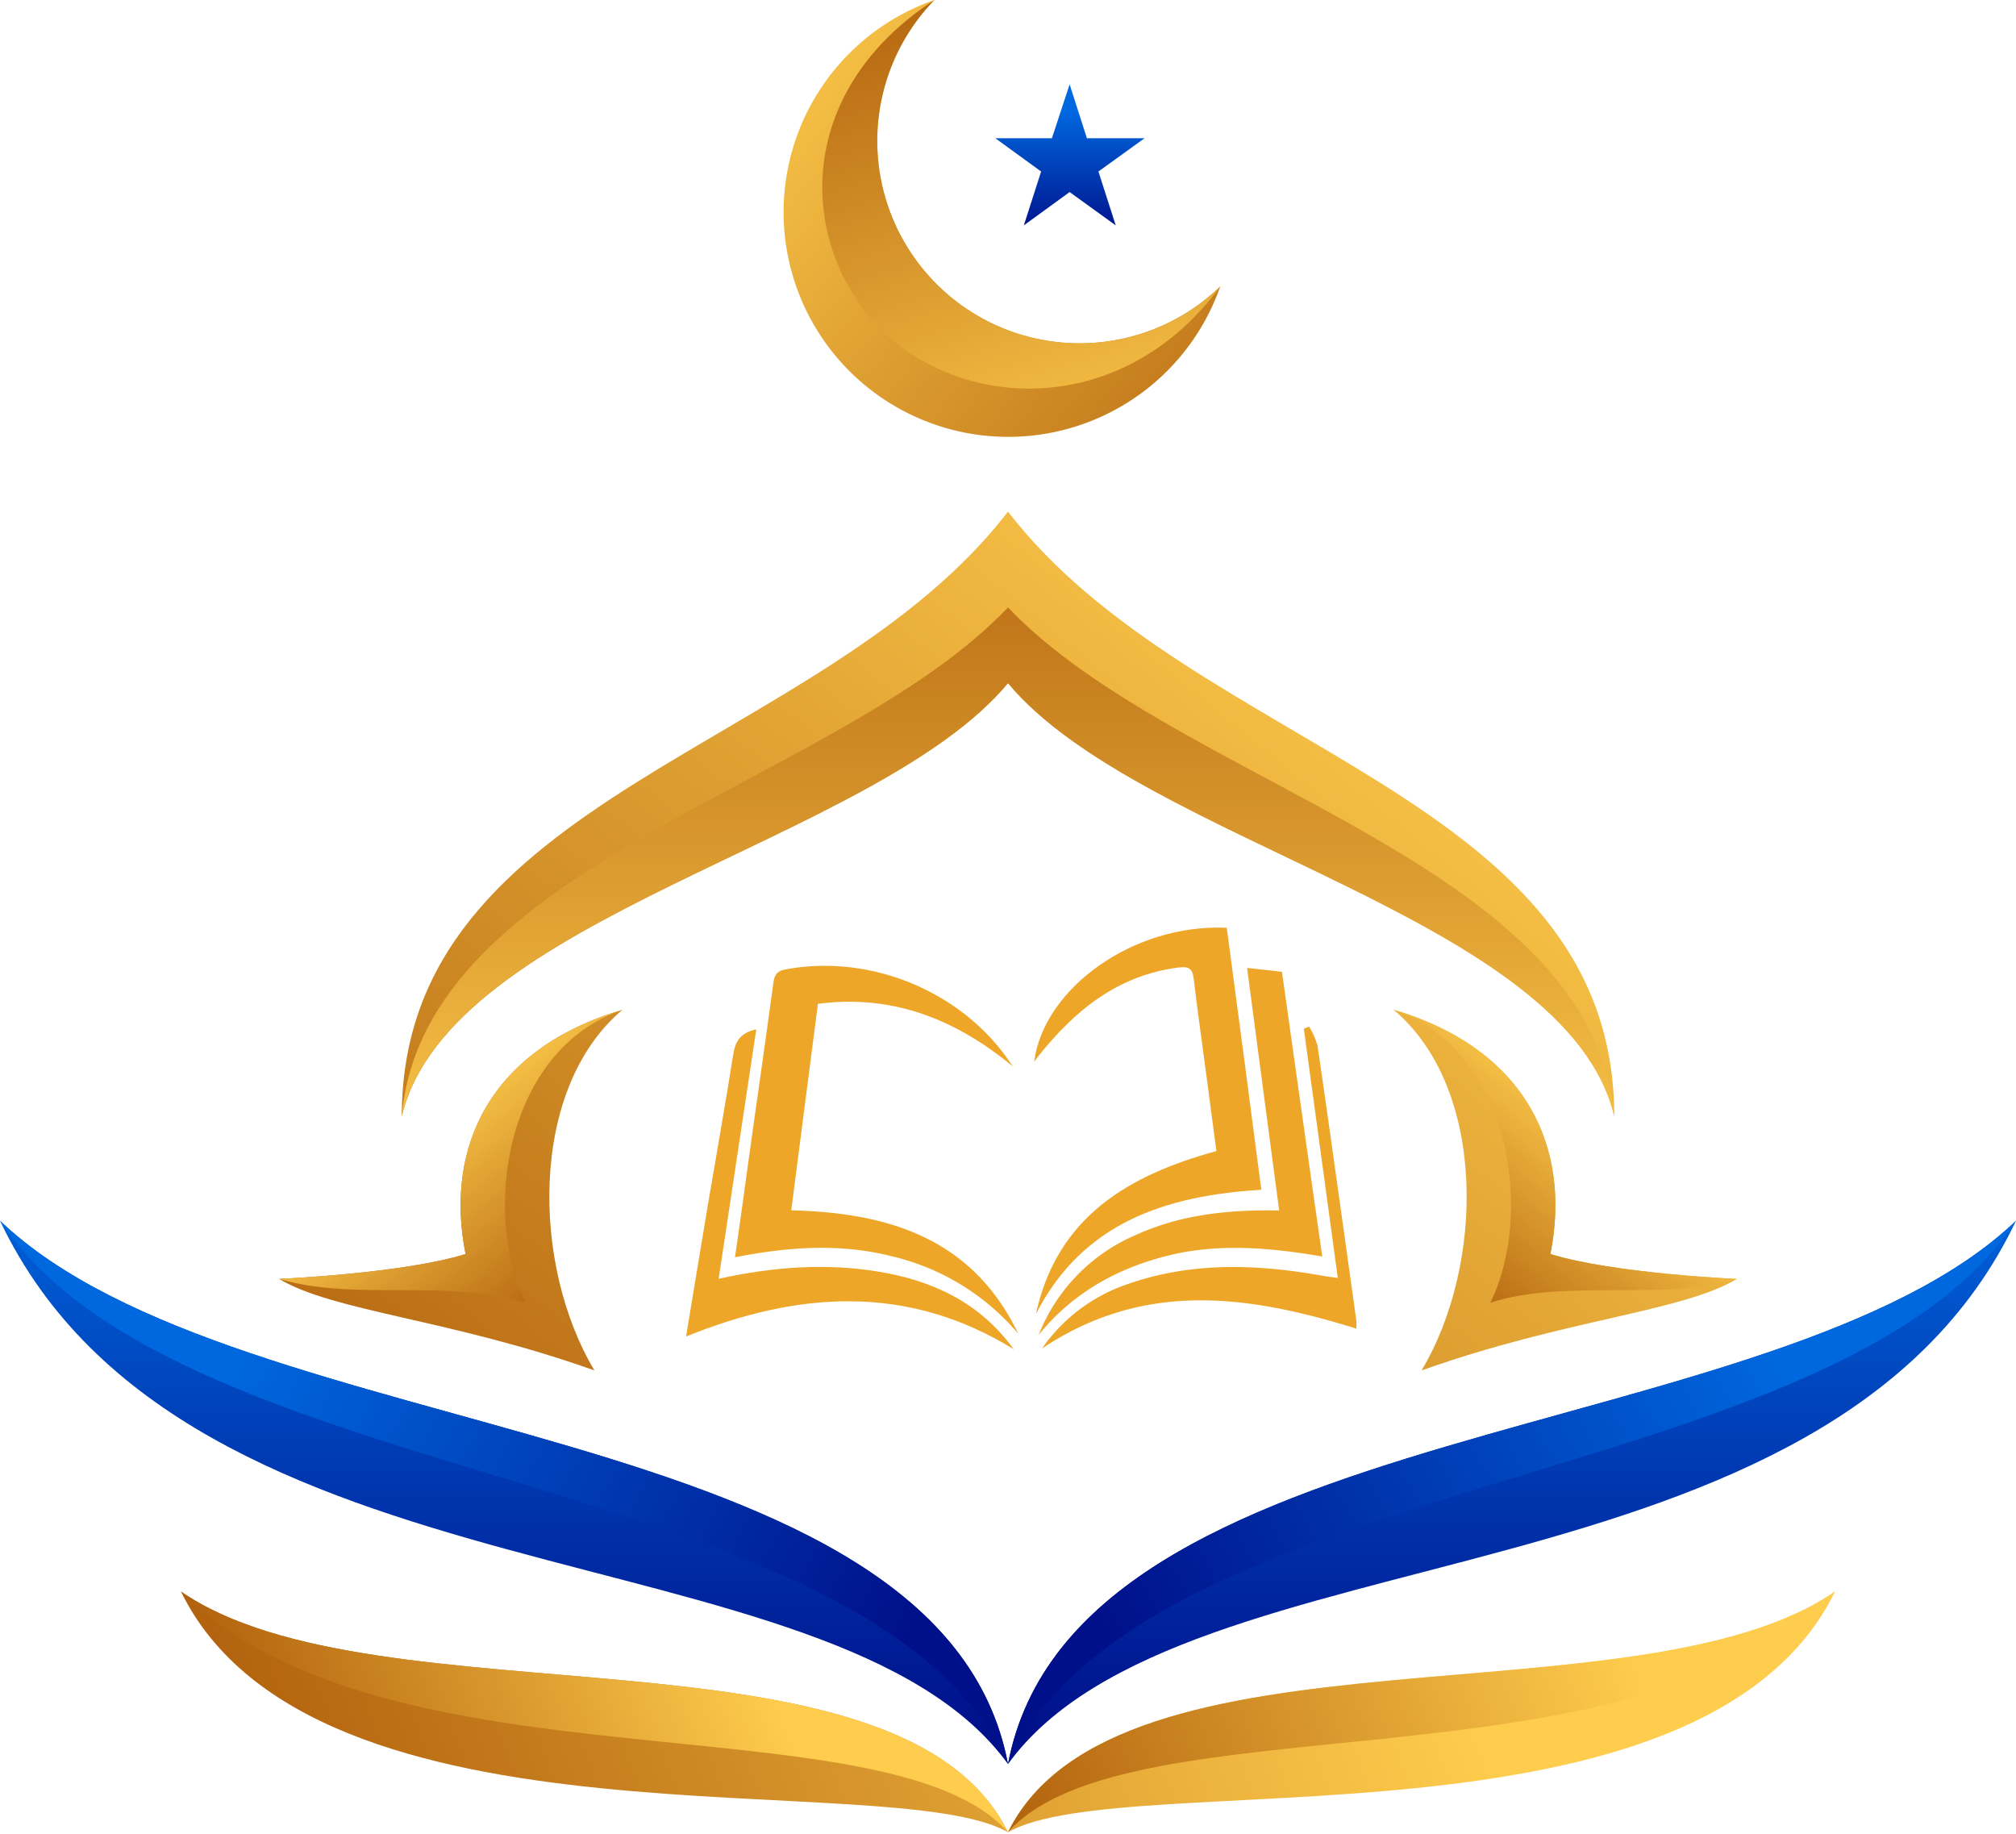 <svg id="Layer_1" data-name="Layer 1" xmlns="http://www.w3.org/2000/svg" xmlns:xlink="http://www.w3.org/1999/xlink" viewBox="0 0 350 318.29"><defs><style>.cls-1{fill:url(#linear-gradient);}.cls-2{fill:url(#linear-gradient-2);}.cls-3{fill:url(#linear-gradient-3);}.cls-4{fill:url(#linear-gradient-4);}.cls-5{fill:url(#linear-gradient-5);}.cls-6{fill:url(#linear-gradient-6);}.cls-7{fill:url(#linear-gradient-7);}.cls-8{fill:url(#linear-gradient-8);}.cls-9{fill:url(#linear-gradient-9);}.cls-10{fill:url(#linear-gradient-10);}.cls-11{fill:url(#linear-gradient-11);}.cls-12{fill:url(#linear-gradient-12);}.cls-13{fill:url(#linear-gradient-13);}.cls-14{fill:#eda628;}</style><linearGradient id="linear-gradient" x1="175" y1="202.04" x2="175" y2="301.26" gradientUnits="userSpaceOnUse"><stop offset="0" stop-color="#0068df"/><stop offset="1" stop-color="#00108a"/></linearGradient><linearGradient id="linear-gradient-2" x1="185.66" y1="19.26" x2="185.66" y2="40.86" xlink:href="#linear-gradient"/><linearGradient id="linear-gradient-3" x1="261.64" y1="105.23" x2="68.48" y2="341.23" gradientUnits="userSpaceOnUse"><stop offset="0" stop-color="#ffcd4d"/><stop offset="1" stop-color="#a24c00"/></linearGradient><linearGradient id="linear-gradient-4" x1="242.72" y1="257.13" x2="12.74" y2="345.07" xlink:href="#linear-gradient-3"/><linearGradient id="linear-gradient-5" x1="124.34" y1="7.69" x2="246.86" y2="106.91" xlink:href="#linear-gradient-3"/><linearGradient id="linear-gradient-6" x1="282.53" y1="281.56" x2="154.73" y2="330.42" xlink:href="#linear-gradient-3"/><linearGradient id="linear-gradient-7" x1="132.29" y1="286.03" x2="30.1" y2="325.11" xlink:href="#linear-gradient-3"/><linearGradient id="linear-gradient-8" x1="305.75" y1="228.54" x2="195.9" y2="289.7" xlink:href="#linear-gradient"/><linearGradient id="linear-gradient-9" x1="241.46" y1="228.54" x2="131.61" y2="289.7" gradientTransform="matrix(-1, 0, 0, 1, 285.71, 0)" xlink:href="#linear-gradient"/><linearGradient id="linear-gradient-10" x1="277.65" y1="191.42" x2="244.36" y2="232.1" xlink:href="#linear-gradient-3"/><linearGradient id="linear-gradient-11" x1="267.3" y1="191.42" x2="234.01" y2="232.1" gradientTransform="matrix(-1, 0, 0, 1, 339.65, 0)" xlink:href="#linear-gradient-3"/><linearGradient id="linear-gradient-12" x1="189.72" y1="86.25" x2="157.52" y2="-24.41" xlink:href="#linear-gradient-3"/><linearGradient id="linear-gradient-13" x1="175" y1="212.06" x2="175" y2="54.09" xlink:href="#linear-gradient-3"/></defs><path class="cls-1" d="M0,211.91c32.5,68.37,144.69,52.5,175,94.31C163.34,245,41.8,251.77,0,211.91Zm175,94.31c30.31-41.81,142.5-25.94,175-94.31C308.2,251.77,186.66,245,175,306.22Z"/><path class="cls-2" d="M182.62,24H172.8l7.95,5.77-3,9.35,7.95-5.78,8,5.78-3-9.35,8-5.77H188.7l-3-9.35Z"/><path class="cls-3" d="M175,88.81c-32.07,41.71-105.25,48.87-105.25,105C78,159,151.9,146.32,175,118.59c23.1,27.73,97,40.45,105.25,75.18C280.25,137.68,207.07,130.52,175,88.81ZM301.54,222s-21.29-.91-32.37-4.32c3.68-18.42-4.13-35.55-27.24-42.41,16.28,13.68,15.79,44.37,4.87,62.62C271.74,229,292.11,227.7,301.54,222ZM108.07,175.28c-23.11,6.86-30.92,24-27.24,42.41C69.75,221.1,48.46,222,48.46,222c9.43,5.69,29.8,7,54.74,15.89C92.28,219.65,91.79,189,108.07,175.28Z"/><path class="cls-4" d="M31.41,276.26c23,47,123.07,30.1,143.59,41.79C156.25,280.12,65.37,299.77,31.41,276.26ZM175,318.05c20.52-11.69,120.58,5.19,143.59-41.79C284.63,299.77,193.75,280.12,175,318.05Z"/><path class="cls-5" d="M211.85,49.72A39,39,0,1,1,162.22,0a35.13,35.13,0,0,0,49.63,49.72Z"/><path class="cls-6" d="M318.59,276.26C283.3,311.88,195.76,294.56,175,318.05,193.75,280.12,284.63,299.77,318.59,276.26Z"/><path class="cls-7" d="M31.41,276.26C66.7,311.88,154.24,294.56,175,318.05,156.25,280.12,65.37,299.77,31.41,276.26Z"/><path class="cls-8" d="M350,211.91c-31.24,47.33-151.47,42.8-175,94.31C186.66,245,308.2,251.77,350,211.91Z"/><path class="cls-9" d="M0,211.91c31.24,47.33,151.47,42.8,175,94.31C163.34,245,41.8,251.77,0,211.91Z"/><path class="cls-10" d="M258.73,226.14c7.65-15.49,3.63-43.86-16.8-50.86,23.11,6.86,30.92,24,27.24,42.41,11.08,3.41,32.37,4.32,32.37,4.32C288.61,225.94,271.74,221.92,258.73,226.14Z"/><path class="cls-11" d="M91.27,226.14c-7.65-15.49-3.63-43.86,16.8-50.86-23.11,6.86-30.92,24-27.24,42.41C69.75,221.1,48.46,222,48.46,222,61.39,225.94,78.26,221.92,91.27,226.14Z"/><path class="cls-12" d="M211.85,49.72C194,74,163.62,71.22,150.29,54.2,138.63,39.29,139,15.15,162.22,0a35.13,35.13,0,0,0,49.63,49.72Z"/><path class="cls-13" d="M175,105.44c-29.27,30.84-101.43,44.15-105.25,88.33C78,159,151.9,146.32,175,118.59c23.1,27.73,97,40.45,105.25,75.18C276.43,149.59,204.27,136.28,175,105.44Z"/><path class="cls-14" d="M127.6,218.25c1-6.78,1.83-13.1,2.72-19.42,1.3-9.29,2.64-18.58,3.9-27.88.19-1.39.37-2.34,2.1-2.66,15-2.83,31.23,4,39.49,16.81C166,177,155.07,172.55,142,174.25l-4.63,35.85c16.87.4,31.47,4.86,39.41,21.42A41.07,41.07,0,0,0,154.52,218C145.79,215.84,137,216.4,127.6,218.25Z"/><path class="cls-14" d="M211.18,199.81c-.58-4.37-1.15-8.68-1.72-13-.75-5.62-1.54-11.23-2.21-16.86-.21-1.76-.78-2.25-2.67-2-10.52,1.34-18,7.46-24.29,15.36l-.75,1c1.62-12.68,17.15-24,33.44-23.26,2,15,4,30.08,6,45.48-16.54,1-31,5.67-39.13,21.56C183.51,211.25,195.89,204,211.18,199.81Z"/><path class="cls-14" d="M180.32,231.73a31.4,31.4,0,0,1,17-17.41c7.81-3.53,16.05-4.34,24.76-4.2-1.86-14-3.69-27.84-5.57-42.1l6.05.67c2.32,16.47,4.61,32.72,7,49.42-9.14-1.55-18-2.33-26.79-.15S186.19,224.45,180.32,231.73Z"/><path class="cls-14" d="M119.11,232c1.33-8,2.57-15.58,3.84-23.15,1.45-8.62,3-17.21,4.35-25.84.36-2.32,1.31-3.74,4-4.33-2.16,14.36-4.31,28.59-6.53,43.3,9.44-2.08,18.64-2.76,27.86-1.22,9.41,1.56,17.58,5.44,23.36,13.45C157.58,222.87,138.64,224.1,119.11,232Z"/><path class="cls-14" d="M180.91,234.08A29.53,29.53,0,0,1,195.51,223c11.19-4,22.6-3.59,34.08-1.55.78.14,1.57.23,2.67.39-2-14.64-3.95-29-5.9-43.26l.92-.37a13.82,13.82,0,0,1,1.45,3.29c1,6.7,1.94,13.42,2.88,20.13q1.94,13.78,3.86,27.58a11.07,11.07,0,0,1,0,1.42C217,224.9,198.8,222.13,180.91,234.08Z"/></svg>